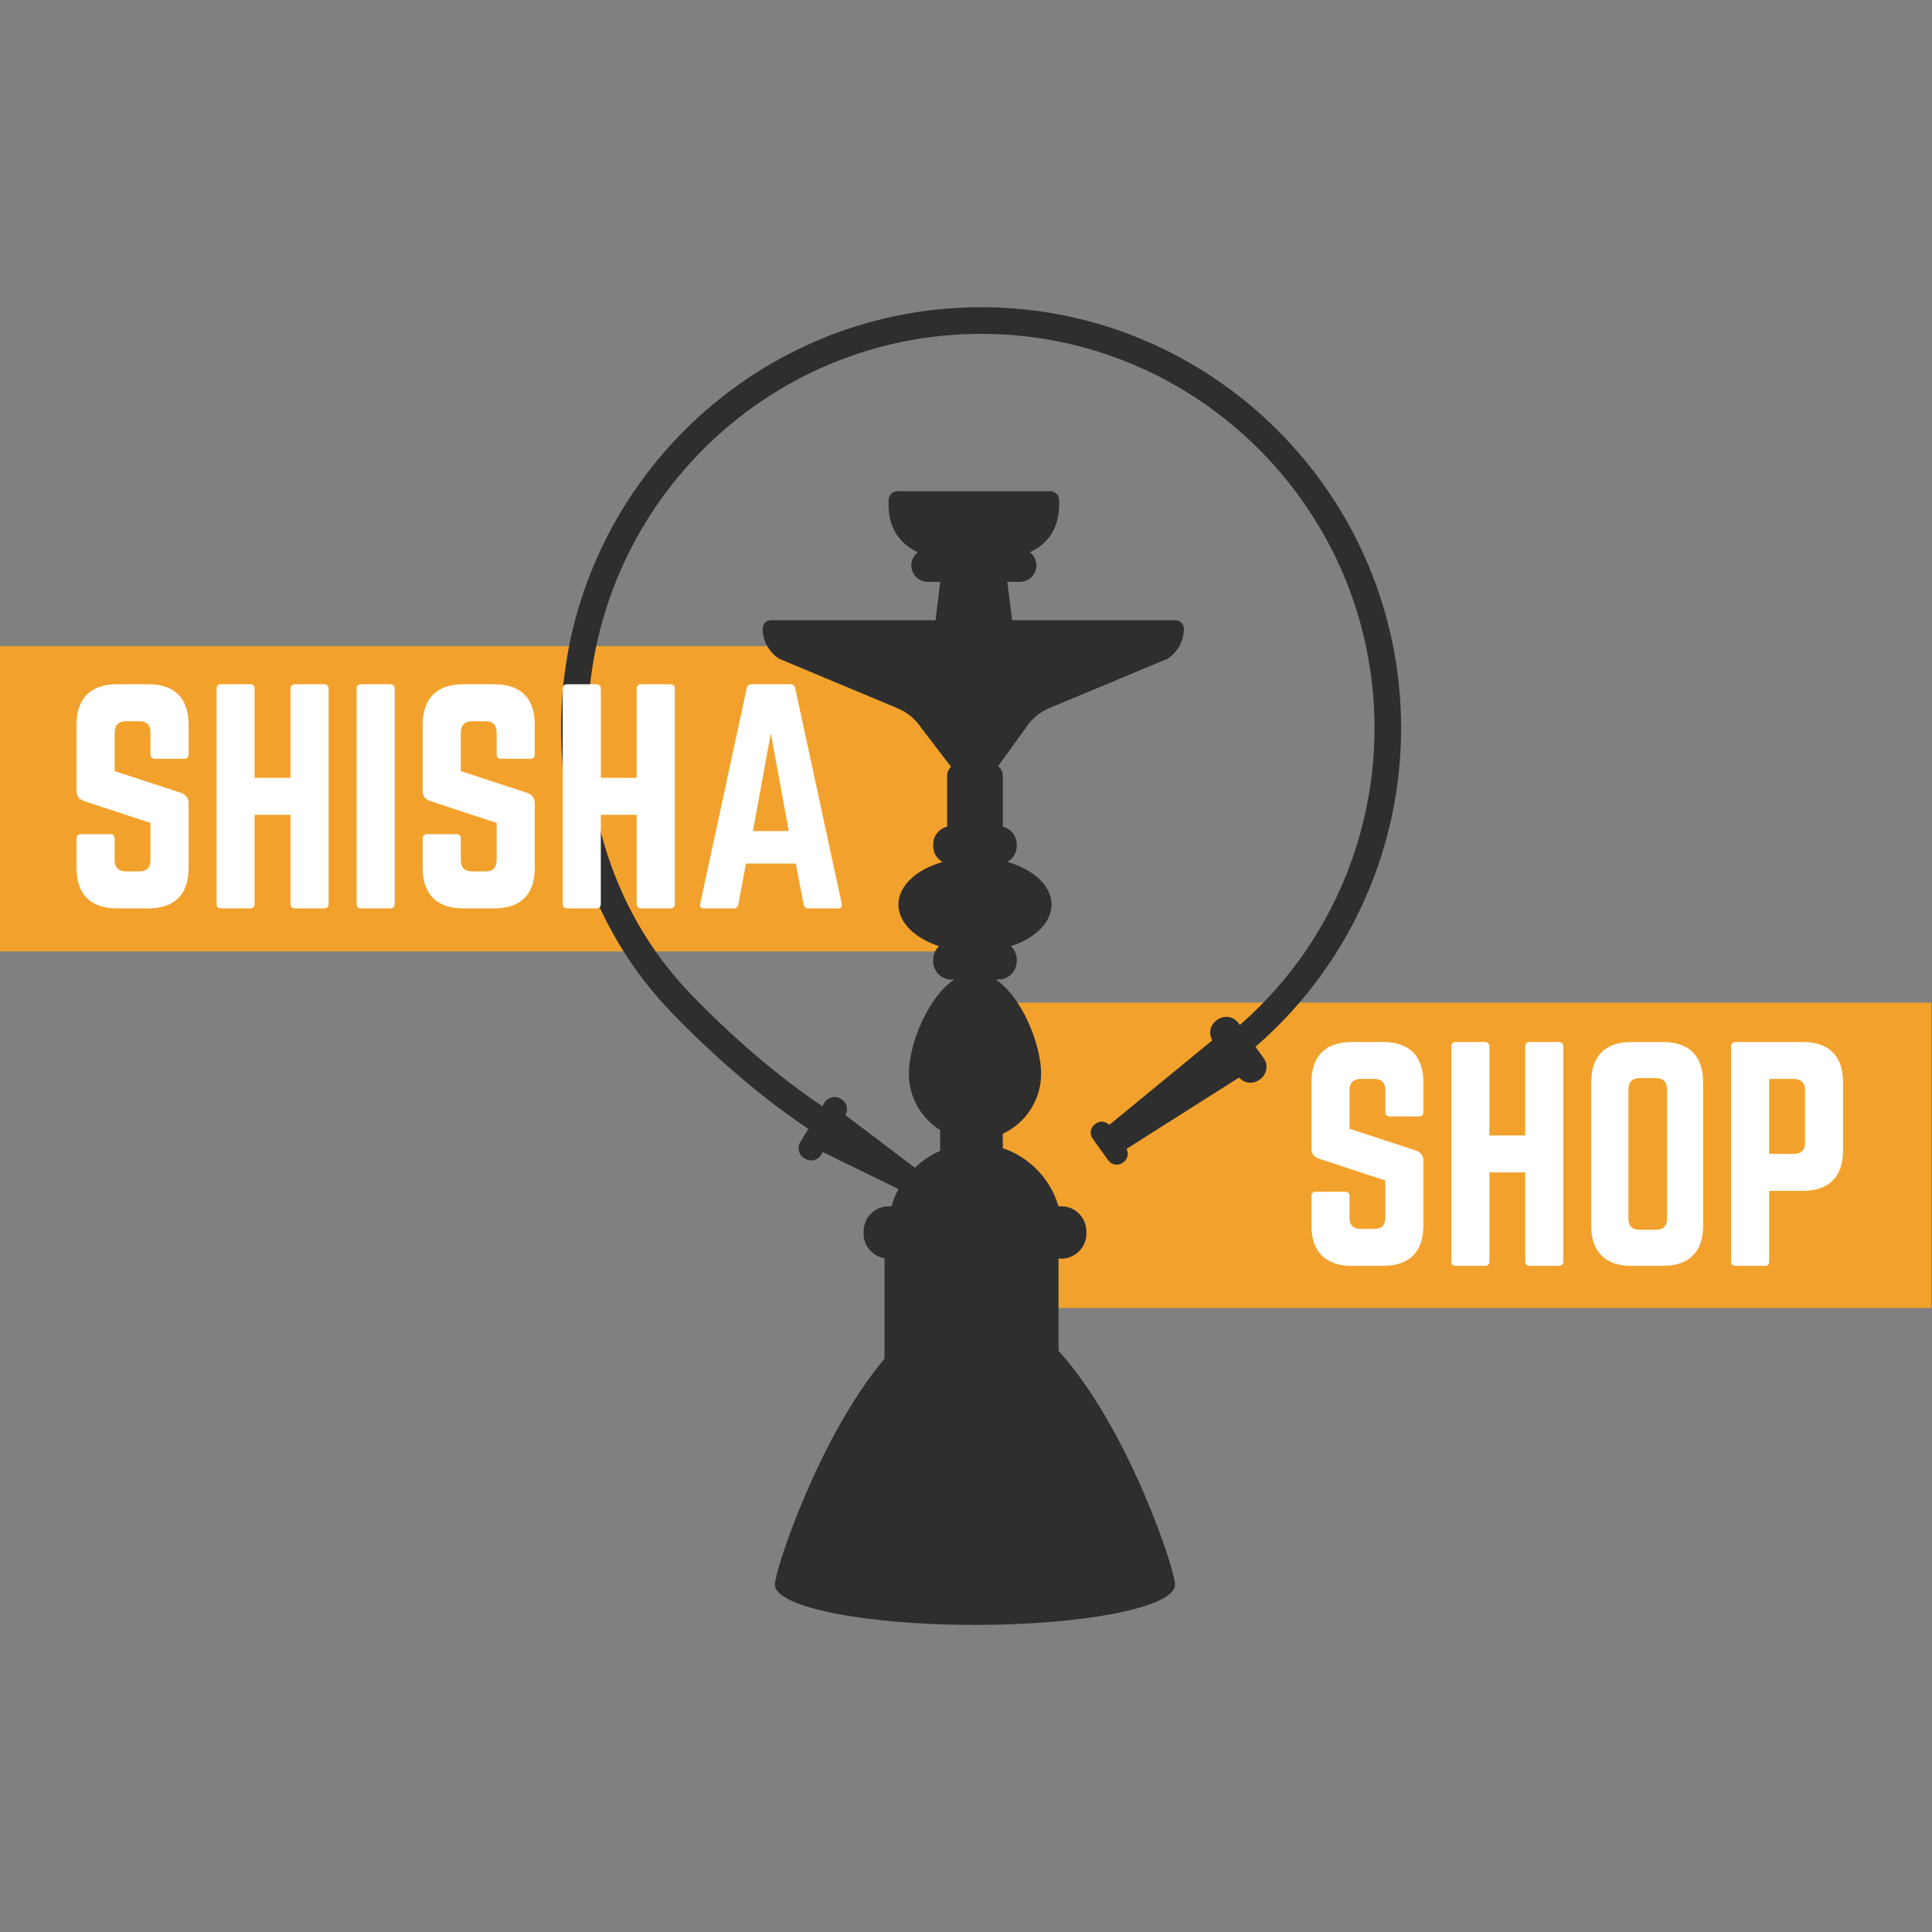 <?xml version="1.0" encoding="UTF-8"?>
<svg xmlns="http://www.w3.org/2000/svg" xmlns:xlink="http://www.w3.org/1999/xlink" width="375pt" height="375pt" viewBox="0 0 375 375" version="1.2">
<rect x="0" y="0" width="375" height="375" fill="#808080" stroke="none"/>
<defs>
<g>
<symbol overflow="visible" id="glyph0-0">
<path style="stroke:none;" d="M 10.535 -43.449 C 5.484 -43.449 2.715 -40.734 2.715 -35.629 L 2.715 -22.812 C 2.715 -21.777 3.203 -21.129 4.184 -20.801 L 17.055 -16.566 L 17.055 -9.34 C 17.055 -7.875 16.293 -7.168 14.883 -7.168 L 12.273 -7.168 C 10.918 -7.168 10.102 -7.875 10.102 -9.34 L 10.102 -13.523 C 10.102 -14.121 9.832 -14.395 9.234 -14.395 L 3.586 -14.395 C 3.043 -14.395 2.715 -14.121 2.715 -13.523 L 2.715 -7.82 C 2.715 -2.715 5.484 0 10.535 0 L 16.621 0 C 21.727 0 24.441 -2.715 24.441 -7.82 L 24.441 -20.367 C 24.441 -21.398 23.953 -21.996 23.027 -22.375 L 10.102 -26.613 L 10.102 -34.109 C 10.102 -35.52 10.918 -36.281 12.273 -36.281 L 14.883 -36.281 C 16.348 -36.281 17.055 -35.52 17.055 -34.109 L 17.055 -29.871 C 17.055 -29.328 17.379 -29.004 17.922 -29.004 L 23.57 -29.004 C 24.168 -29.004 24.441 -29.328 24.441 -29.871 L 24.441 -35.629 C 24.441 -40.734 21.727 -43.449 16.621 -43.449 Z M 10.535 -43.449 "/>
</symbol>
<symbol overflow="visible" id="glyph0-1">
<path style="stroke:none;" d="M 17.055 -25.309 L 10.102 -25.309 L 10.102 -42.582 C 10.102 -43.125 9.777 -43.449 9.234 -43.449 L 3.641 -43.449 C 2.988 -43.449 2.715 -43.125 2.715 -42.582 L 2.715 -0.867 C 2.715 -0.324 2.988 0 3.641 0 L 9.234 0 C 9.777 0 10.102 -0.324 10.102 -0.867 L 10.102 -18.141 L 17.055 -18.141 L 17.055 -0.867 C 17.055 -0.324 17.379 0 17.922 0 L 23.516 0 C 24.168 0 24.441 -0.324 24.441 -0.867 L 24.441 -42.582 C 24.441 -43.125 24.168 -43.449 23.516 -43.449 L 17.922 -43.449 C 17.379 -43.449 17.055 -43.125 17.055 -42.582 Z M 17.055 -25.309 "/>
</symbol>
<symbol overflow="visible" id="glyph0-2">
<path style="stroke:none;" d="M 2.715 -7.82 C 2.715 -2.715 5.43 0 10.535 0 L 16.621 0 C 21.727 0 24.441 -2.715 24.441 -7.82 L 24.441 -35.629 C 24.441 -40.734 21.727 -43.449 16.621 -43.449 L 10.535 -43.449 C 5.43 -43.449 2.715 -40.734 2.715 -35.629 Z M 12.113 -7.008 C 10.699 -7.008 9.938 -7.711 9.938 -9.18 L 9.938 -34.27 C 9.938 -35.684 10.699 -36.445 12.113 -36.445 L 15.262 -36.445 C 16.676 -36.445 17.434 -35.684 17.434 -34.27 L 17.434 -9.18 C 17.434 -7.711 16.676 -7.008 15.262 -7.008 Z M 12.113 -7.008 "/>
</symbol>
<symbol overflow="visible" id="glyph0-3">
<path style="stroke:none;" d="M 2.715 -0.867 C 2.715 -0.324 3.043 0 3.586 0 L 9.234 0 C 9.832 0 10.102 -0.324 10.102 -0.867 L 10.102 -14.555 L 16.621 -14.555 C 21.727 -14.555 24.441 -17.324 24.441 -22.375 L 24.441 -35.629 C 24.441 -40.734 21.727 -43.449 16.621 -43.449 L 3.586 -43.449 C 3.043 -43.449 2.715 -43.125 2.715 -42.582 Z M 10.102 -21.727 L 10.102 -36.281 L 14.883 -36.281 C 16.348 -36.281 17.055 -35.52 17.055 -34.109 L 17.055 -23.898 C 17.055 -22.539 16.348 -21.727 14.883 -21.727 Z M 10.102 -21.727 "/>
</symbol>
<symbol overflow="visible" id="glyph1-0">
<path style="stroke:none;" d="M 10.551 -43.504 C 5.492 -43.504 2.719 -40.785 2.719 -35.672 L 2.719 -22.84 C 2.719 -21.805 3.207 -21.152 4.188 -20.828 L 17.074 -16.586 L 17.074 -9.352 C 17.074 -7.887 16.312 -7.18 14.898 -7.18 L 12.289 -7.18 C 10.93 -7.18 10.113 -7.887 10.113 -9.352 L 10.113 -13.539 C 10.113 -14.137 9.844 -14.41 9.246 -14.41 L 3.59 -14.41 C 3.047 -14.41 2.719 -14.137 2.719 -13.539 L 2.719 -7.832 C 2.719 -2.719 5.492 0 10.551 0 L 16.641 0 C 21.75 0 24.473 -2.719 24.473 -7.832 L 24.473 -20.391 C 24.473 -21.426 23.98 -22.023 23.059 -22.406 L 10.113 -26.645 L 10.113 -34.148 C 10.113 -35.562 10.93 -36.324 12.289 -36.324 L 14.898 -36.324 C 16.367 -36.324 17.074 -35.562 17.074 -34.148 L 17.074 -29.91 C 17.074 -29.363 17.402 -29.039 17.945 -29.039 L 23.602 -29.039 C 24.199 -29.039 24.473 -29.363 24.473 -29.91 L 24.473 -35.672 C 24.473 -40.785 21.75 -43.504 16.641 -43.504 Z M 10.551 -43.504 "/>
</symbol>
<symbol overflow="visible" id="glyph1-1">
<path style="stroke:none;" d="M 17.074 -25.34 L 10.113 -25.34 L 10.113 -42.633 C 10.113 -43.176 9.789 -43.504 9.246 -43.504 L 3.645 -43.504 C 2.992 -43.504 2.719 -43.176 2.719 -42.633 L 2.719 -0.871 C 2.719 -0.328 2.992 0 3.645 0 L 9.246 0 C 9.789 0 10.113 -0.328 10.113 -0.871 L 10.113 -18.164 L 17.074 -18.164 L 17.074 -0.871 C 17.074 -0.328 17.402 0 17.945 0 L 23.547 0 C 24.199 0 24.473 -0.328 24.473 -0.871 L 24.473 -42.633 C 24.473 -43.176 24.199 -43.504 23.547 -43.504 L 17.945 -43.504 C 17.402 -43.504 17.074 -43.176 17.074 -42.633 Z M 17.074 -25.34 "/>
</symbol>
<symbol overflow="visible" id="glyph1-2">
<path style="stroke:none;" d="M 3.59 -43.504 C 2.992 -43.504 2.719 -43.176 2.719 -42.633 L 2.719 -0.871 C 2.719 -0.328 2.992 0 3.59 0 L 9.246 0 C 9.789 0 10.113 -0.328 10.113 -0.871 L 10.113 -42.633 C 10.113 -43.176 9.789 -43.504 9.246 -43.504 Z M 3.59 -43.504 "/>
</symbol>
<symbol overflow="visible" id="glyph1-3">
<path style="stroke:none;" d="M 28.93 0 C 29.582 0 29.801 -0.328 29.691 -0.926 L 20.664 -42.742 C 20.555 -43.285 20.23 -43.504 19.738 -43.504 L 12.18 -43.504 C 11.691 -43.504 11.367 -43.285 11.258 -42.742 L 2.23 -0.926 C 2.066 -0.328 2.34 0 2.938 0 L 8.754 0 C 9.246 0 9.516 -0.273 9.625 -0.762 L 11.094 -8.699 L 20.773 -8.699 L 22.297 -0.762 C 22.406 -0.273 22.676 0 23.164 0 Z M 19.414 -15.008 L 12.453 -15.008 L 15.934 -33.988 Z M 19.414 -15.008 "/>
</symbol>
</g>
<clipPath id="clip1">
  <path d="M 182.867 194.605 L 374.867 194.605 L 374.867 253.855 L 182.867 253.855 Z M 182.867 194.605 "/>
</clipPath>
<clipPath id="clip2">
  <path d="M 0 125.418 L 192.301 125.418 L 192.301 184.668 L 0 184.668 Z M 0 125.418 "/>
</clipPath>
<clipPath id="clip3">
  <path d="M 108.738 59.637 L 272 59.637 L 272 315.387 L 108.738 315.387 Z M 108.738 59.637 "/>
</clipPath>
</defs>
<g id="surface1">
<g clip-path="url(#clip1)" clip-rule="nonzero">
<path style=" stroke:none;fill-rule:nonzero;fill:rgb(94.899%,63.53%,17.249%);fill-opacity:1;" d="M 182.867 194.605 L 374.867 194.605 L 374.867 253.855 L 182.867 253.855 Z M 182.867 194.605 "/>
</g>
<g style="fill:rgb(100%,100%,100%);fill-opacity:1;">
  <use xlink:href="#glyph0-0" x="251.834" y="245.701"/>
</g>
<g style="fill:rgb(100%,100%,100%);fill-opacity:1;">
  <use xlink:href="#glyph0-1" x="278.986" y="245.701"/>
</g>
<g style="fill:rgb(100%,100%,100%);fill-opacity:1;">
  <use xlink:href="#glyph0-2" x="306.139" y="245.701"/>
</g>
<g style="fill:rgb(100%,100%,100%);fill-opacity:1;">
  <use xlink:href="#glyph0-3" x="333.291" y="245.701"/>
</g>
<g clip-path="url(#clip2)" clip-rule="nonzero">
<path style=" stroke:none;fill-rule:nonzero;fill:rgb(94.899%,63.53%,17.249%);fill-opacity:1;" d="M -1.949 125.418 L 192.301 125.418 L 192.301 184.668 L -1.949 184.668 Z M -1.949 125.418 "/>
</g>
<g clip-path="url(#clip3)" clip-rule="nonzero">
<path style=" stroke:none;fill-rule:nonzero;fill:rgb(18.039%,18.039%,18.039%);fill-opacity:1;" d="M 190.43 59.629 C 145.48 59.629 108.91 96.277 108.91 141.324 C 108.91 162.523 116.457 182.059 130.164 196.332 C 138.699 205.223 148.105 213.234 156.902 219.129 L 155.34 221.68 C 154.688 222.746 155.02 224.141 156.082 224.793 L 156.266 224.906 C 157.328 225.559 158.719 225.227 159.371 224.16 L 159.703 223.613 L 174.398 230.801 C 173.828 231.852 173.375 232.973 173.035 234.145 L 172.461 234.145 C 169.797 234.145 167.621 236.328 167.621 238.996 L 167.621 239.449 C 167.621 241.852 169.383 243.84 171.676 244.223 L 171.676 263.734 C 159.059 278.719 150.414 304.578 150.414 307.609 C 150.414 311.91 167.797 315.398 189.242 315.398 C 210.684 315.398 228.07 311.91 228.07 307.609 C 228.07 304.473 218.805 276.867 205.457 262.191 L 205.457 244.301 L 206.023 244.301 C 208.684 244.301 210.863 242.121 210.863 239.449 L 210.863 238.996 C 210.863 236.328 208.684 234.145 206.023 234.145 L 205.449 234.145 C 203.906 228.84 199.848 224.621 194.645 222.859 L 194.645 220.07 C 199.031 218.023 202.078 213.582 202.078 208.414 C 202.078 202.727 198.391 193.559 193.281 190.133 L 193.801 190.133 C 195.75 190.133 197.348 188.531 197.348 186.578 L 197.348 186.242 C 197.348 185.219 196.906 184.297 196.207 183.648 C 200.906 182.113 204.105 179.074 204.105 175.574 C 204.105 171.914 200.598 168.766 195.547 167.309 C 196.613 166.691 197.348 165.551 197.348 164.23 L 197.348 163.895 C 197.348 162.234 196.191 160.84 194.645 160.453 L 194.645 150.59 C 194.645 149.824 194.289 149.148 193.738 148.703 L 199 141.426 C 200.121 139.633 201.773 138.234 203.723 137.422 L 226.617 127.867 C 228.59 126.582 229.781 124.387 229.781 122.027 L 229.781 121.992 C 229.781 121.105 229.066 120.391 228.184 120.391 L 196.453 120.391 L 195.52 112.941 L 197.965 112.941 C 199.723 112.941 201.164 111.5 201.164 109.738 C 201.164 108.699 200.66 107.781 199.891 107.195 C 203.352 105.574 205.578 102.656 205.578 97.879 L 205.578 97.09 C 205.578 96.121 204.797 95.34 203.832 95.34 L 174.215 95.34 C 173.254 95.34 172.469 96.121 172.469 97.09 L 172.469 97.879 C 172.469 102.656 174.699 105.574 178.16 107.195 C 177.391 107.781 176.887 108.699 176.887 109.738 C 176.887 111.5 178.324 112.941 180.086 112.941 L 182.504 112.941 L 181.586 120.391 L 149.625 120.391 C 148.742 120.391 148.027 121.105 148.027 121.992 C 148.027 124.371 149.234 126.582 151.234 127.863 L 174.223 137.477 C 176.086 138.258 177.676 139.57 178.797 141.254 L 184.59 148.832 C 184.129 149.277 183.836 149.898 183.836 150.59 L 183.836 160.453 C 182.289 160.84 181.133 162.234 181.133 163.895 L 181.133 164.23 C 181.133 165.551 181.867 166.691 182.934 167.309 C 177.883 168.766 174.379 171.914 174.379 175.574 C 174.379 179.074 177.578 182.113 182.273 183.648 C 181.578 184.297 181.133 185.219 181.133 186.242 L 181.133 186.578 C 181.133 188.531 182.73 190.133 184.684 190.133 L 185.203 190.133 C 180.09 193.559 176.406 202.727 176.406 208.414 C 176.406 213.031 178.84 217.07 182.484 219.34 L 182.484 223.375 C 180.656 224.176 179 225.293 177.582 226.656 L 164.09 216.445 C 164.719 215.383 164.387 214.012 163.332 213.363 L 163.152 213.254 C 162.09 212.598 160.699 212.934 160.047 213.996 L 159.605 214.715 C 151.16 209.035 142.113 201.32 133.883 192.746 C 121.109 179.441 114.074 161.176 114.074 141.324 C 114.074 99.129 148.328 64.801 190.43 64.801 C 232.535 64.801 266.789 99.129 266.789 141.324 C 266.789 159.914 260.055 177.84 247.824 191.797 C 245.59 194.348 243.188 196.734 240.645 198.957 L 240.371 198.578 C 239.434 197.273 237.617 196.98 236.316 197.922 L 236.094 198.082 C 234.863 198.969 234.551 200.641 235.312 201.922 L 215.301 218.352 C 214.621 217.629 213.504 217.496 212.68 218.094 L 212.527 218.203 C 211.633 218.852 211.43 220.105 212.078 221 L 215.125 225.238 C 215.773 226.137 217.023 226.34 217.918 225.691 L 218.07 225.582 C 218.895 224.984 219.125 223.879 218.652 223.008 L 240.512 209.141 C 241.488 210.273 243.168 210.5 244.398 209.609 L 244.621 209.449 C 245.922 208.508 246.215 206.688 245.277 205.387 L 243.684 203.172 C 246.527 200.711 249.211 198.051 251.703 195.207 C 264.762 180.309 271.953 161.172 271.953 141.324 C 271.953 96.277 235.383 59.629 190.43 59.629 "/>
</g>
<g style="fill:rgb(100%,100%,100%);fill-opacity:1;">
  <use xlink:href="#glyph1-0" x="12.135" y="176.316"/>
</g>
<g style="fill:rgb(100%,100%,100%);fill-opacity:1;">
  <use xlink:href="#glyph1-1" x="39.315" y="176.316"/>
</g>
<g style="fill:rgb(100%,100%,100%);fill-opacity:1;">
  <use xlink:href="#glyph1-2" x="66.496" y="176.316"/>
</g>
<g style="fill:rgb(100%,100%,100%);fill-opacity:1;">
  <use xlink:href="#glyph1-0" x="79.325" y="176.316"/>
</g>
<g style="fill:rgb(100%,100%,100%);fill-opacity:1;">
  <use xlink:href="#glyph1-1" x="106.505" y="176.316"/>
</g>
<g style="fill:rgb(100%,100%,100%);fill-opacity:1;">
  <use xlink:href="#glyph1-3" x="133.686" y="176.316"/>
</g>
</g>
</svg>

